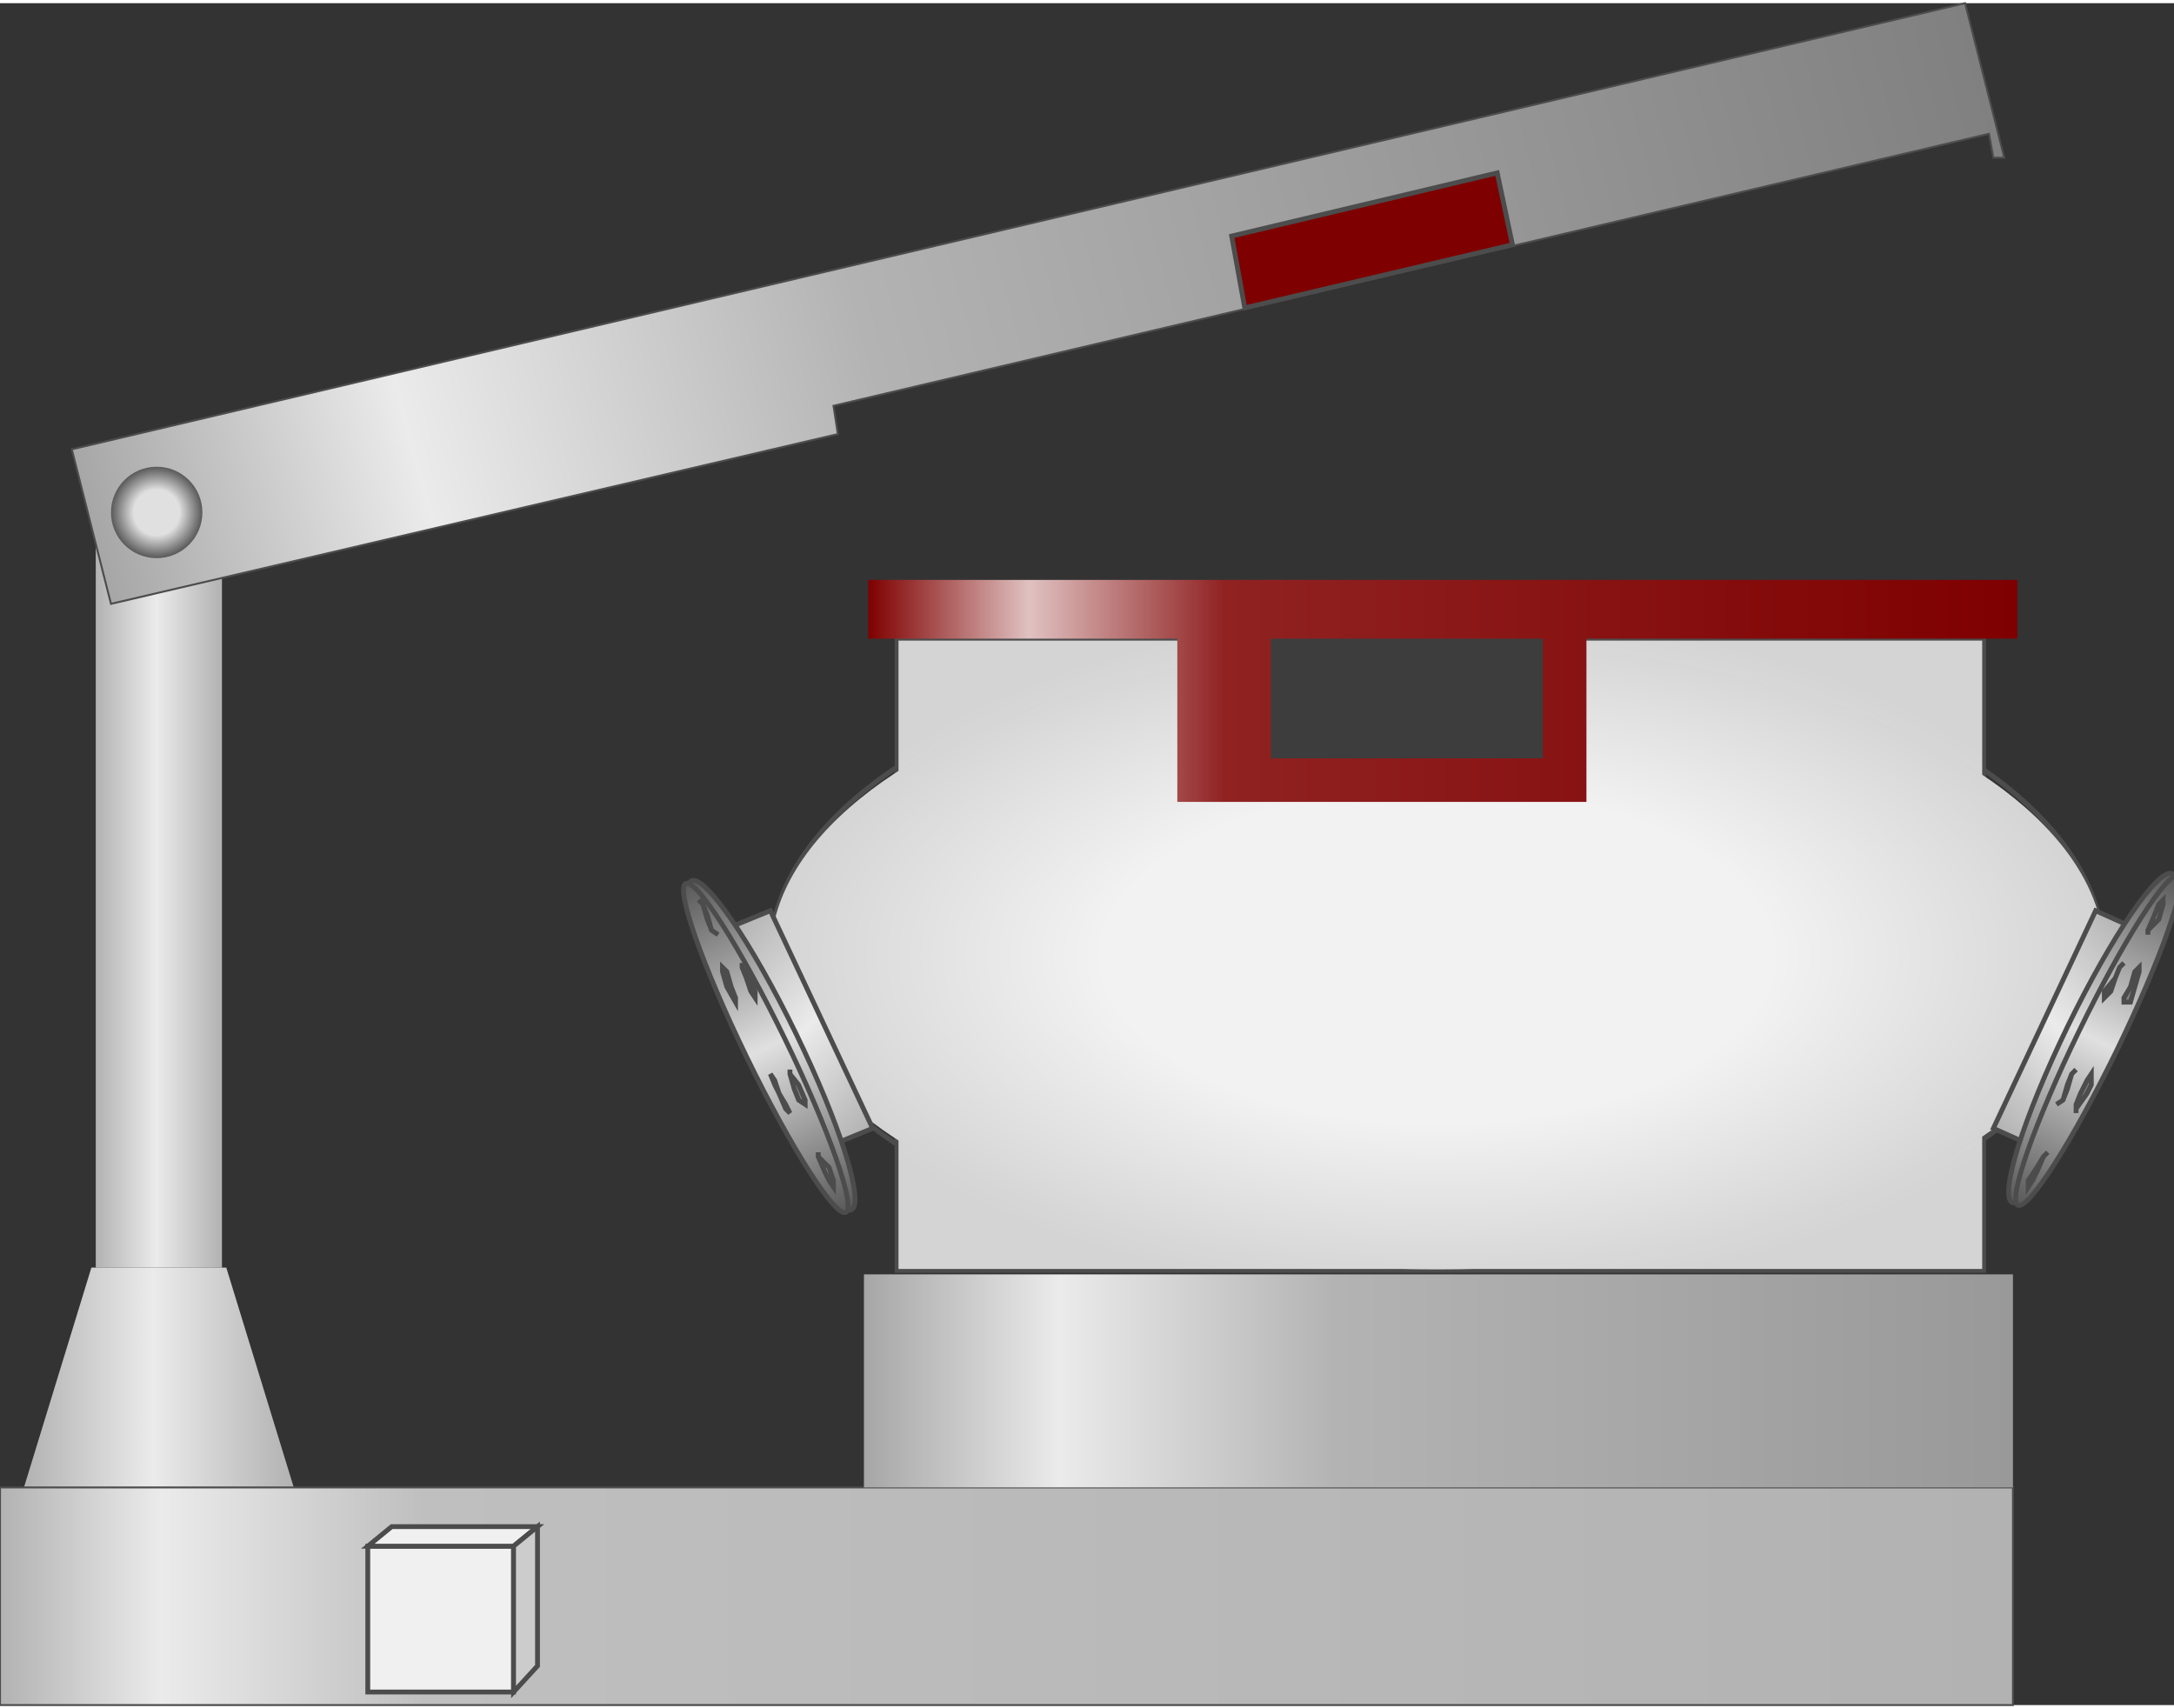 <svg version="1.1" xmlns="http://www.w3.org/2000/svg" xmlns:xlink="http://www.w3.org/1999/xlink" width="112px" height="88px" viewBox="0 0 112.5 88.063" enable-background="new 0 0 112.5 88.063" xml:space="preserve">
<rect x="0" y="0" width="112.5" height="88.063" fill="#333333" stroke="none"/>
<g id="Group_Holder">
	<linearGradient id="SVGID_1_" gradientUnits="userSpaceOnUse" x1="4.955" y1="44.144" x2="11.486" y2="44.144">
		<stop offset="0" style="stop-color:#B2B2B2" />
		<stop offset="0.48" style="stop-color:#EBEBEB" />
		<stop offset="1" style="stop-color:#B2B2B2" />
	</linearGradient>
	<path fill="url(#SVGID_1_)" d="M4.955,65.428h6.531V22.861H4.955V65.428" />
	<linearGradient id="SVGID_2_" gradientUnits="userSpaceOnUse" x1="1.239" y1="71.115" x2="15.203" y2="71.115">
		<stop offset="0" style="stop-color:#B2B2B2" />
		<stop offset="0.48" style="stop-color:#EBEBEB" />
		<stop offset="1" style="stop-color:#B2B2B2" />
	</linearGradient>
	<path fill="url(#SVGID_2_)" d="M4.729,65.428h6.982l3.491,11.374H1.239L4.729,65.428" />
</g>
<g id="Group_Bottom_Support">
	<linearGradient id="SVGID_3_" gradientUnits="userSpaceOnUse" x1="0" y1="82.432" x2="104.166" y2="82.432">
		<stop offset="0" style="stop-color:#B2B2B2" />
		<stop offset="0.08" style="stop-color:#EBEBEB" />
		<stop offset="0.21" style="stop-color:#BFBFBF" />
		<stop offset="1" style="stop-color:#B2B2B2" />
	</linearGradient>
	<path fill="url(#SVGID_3_)" stroke="#4C4C4C" stroke-width="0.1" d="M0,88.063h104.166V76.802H0V88.063z" />
	<linearGradient id="SVGID_4_" gradientUnits="userSpaceOnUse" x1="44.707" y1="71.289" x2="104.166" y2="71.289">
		<stop offset="0" style="stop-color:#A6A6A6" />
		<stop offset="0.17" style="stop-color:#EBEBEB" />
		<stop offset="0.41" style="stop-color:#B3B3B3" />
		<stop offset="1" style="stop-color:#999999" />
	</linearGradient>
	<path fill="url(#SVGID_4_)" d="M44.707,65.777h59.459v11.025H44.707V65.777z" />
</g>
<g id="Group_Bowl">
	<path fill="none" stroke="#4C4C4C" stroke-width="0.253" d="M47.484,59.729c-4.767-2.856-7.62-6.487-7.62-10.44   c0-3.812,2.654-7.324,7.119-10.13" />
	<path fill="none" stroke="#4C4C4C" stroke-width="0.254" d="M101.723,39.051c4.465,2.817,7.119,6.345,7.119,10.17   c0,3.97-2.854,7.614-7.619,10.481" />
	
		<radialGradient id="SVGID_5_" cx="74.535" cy="48.99" r="22.927" gradientTransform="matrix(-4.371139e-008 -1.016 2 -8.877969e-008 -23.446 124.932)" gradientUnits="userSpaceOnUse">
		<stop offset="0" style="stop-color:#F2F2F2" />
		<stop offset="0.32" style="stop-color:#F2F2F2" />
		<stop offset="0.76" style="stop-color:#D4D4D4" />
	</radialGradient>
	<rect x="46.396" y="32.883" fill="url(#SVGID_5_)" stroke="#4C4C4C" stroke-width="0.2" width="56.278" height="32.714" />
	
		<radialGradient id="SVGID_6_" cx="74.384" cy="49.287" r="26.969" gradientTransform="matrix(-4.371139e-008 -1 2 -8.742278e-008 -24.191 123.671)" gradientUnits="userSpaceOnUse">
		<stop offset="0" style="stop-color:#F2F2F2" />
		<stop offset="0.32" style="stop-color:#F2F2F2" />
		<stop offset="1" style="stop-color:#B2B2B2" />
	</radialGradient>
	<ellipse fill="url(#SVGID_6_)" cx="74.383" cy="49.287" rx="34.517" ry="16.229" />
</g>
<g id="Group_Bowl_Opening">
	<linearGradient id="SVGID_7_" gradientUnits="userSpaceOnUse" x1="44.933" y1="35.586" x2="104.393" y2="35.586">
		<stop offset="0" style="stop-color:#7F0000" />
		<stop offset="0.14" style="stop-color:#E0C1C1" />
		<stop offset="0.31" style="stop-color:#902222" />
		<stop offset="1" style="stop-color:#7F0000" />
	</linearGradient>
	<path fill="url(#SVGID_7_)" d="M82.095,32.883v8.446H60.924v-8.446H44.933v-3.041h59.46v3.041H82.095z" />
</g>
<g id="Group_Entrance">
	<path fill="#3D3D3D" d="M65.766,32.883h14.076v6.193H65.766V32.883z" />
</g>
<g id="Group_Lid">
	<linearGradient id="SVGID_8_" gradientUnits="userSpaceOnUse" x1="5.071" y1="28.575" x2="102.361" y2="2.506">
		<stop offset="0" style="stop-color:#A6A6A6" />
		<stop offset="0.17" style="stop-color:#EBEBEB" />
		<stop offset="0.41" style="stop-color:#B3B3B3" />
		<stop offset="1" style="stop-color:#808080" />
	</linearGradient>
	<path fill="url(#SVGID_8_)" stroke="#4C4C4C" stroke-width="0.1" d="M103.153,7.995l-0.226-1.238L43.131,20.833l0.225,1.464   L5.743,31.081l-2.027-7.996L101.689,0l2.027,7.995H103.153z" />
</g>
<g id="Group_Lid_Label">
	<path fill="#7F0000" stroke="#4C4C4C" stroke-width="0.25" d="M64.414,15.766L78.266,12.5l-0.788-3.717L63.738,12.05L64.414,15.766   z" />
</g>
<g id="Group_Box">
	<path fill="#F0F0F0" stroke="#4C4C4C" stroke-width="0.25" d="M19.032,79.842h7.545v7.546h-7.545V79.842z" />
	<path fill="#F0F0F0" stroke="#4C4C4C" stroke-width="0.25" d="M19.032,79.842h7.545l1.239-1.013h-7.545L19.032,79.842z" />
	<path fill="#CCCCCC" stroke="#4C4C4C" stroke-width="0.25" d="M27.815,78.829l-1.239,1.013v7.546l1.239-1.352V78.829z" />
</g>
<g id="Group_Bolt">
	<radialGradient id="SVGID_9_" cx="8.108" cy="26.351" r="2.365" gradientUnits="userSpaceOnUse">
		<stop offset="0" style="stop-color:#E0E0E0" />
		<stop offset="0.5" style="stop-color:#E0E0E0" />
		<stop offset="1" style="stop-color:#595959" />
	</radialGradient>
	<circle fill="url(#SVGID_9_)" cx="8.108" cy="26.351" r="2.365" />
</g>
<g id="Group_In_Oulet">
	<linearGradient id="SVGID_10_" gradientUnits="userSpaceOnUse" x1="102.478" y1="57.545" x2="111.374" y2="48.649">
		<stop offset="0" style="stop-color:#B2B2B2" />
		<stop offset="0.48" style="stop-color:#EBEBEB" />
		<stop offset="1" style="stop-color:#B2B2B2" />
	</linearGradient>
	<path fill="url(#SVGID_10_)" stroke="#4C4C4C" stroke-width="0.25" d="M110.698,47.973l-2.253-1.014l-5.292,11.262l2.252,1.014   L110.698,47.973z" />
	
		<linearGradient id="SVGID_11_" gradientUnits="userSpaceOnUse" x1="43.753" y1="18.63" x2="62.682" y2="18.63" gradientTransform="matrix(0.438 -0.899 -1.02 -0.497 104.003 110.656)">
		<stop offset="0" style="stop-color:#595959" />
		<stop offset="0.5" style="stop-color:#E0E0E0" />
		<stop offset="1" style="stop-color:#595959" />
	</linearGradient>
	<path fill="url(#SVGID_11_)" stroke="#4C4C4C" stroke-width="0.25" d="M112.415,45.041c-0.703-0.342-3.125,3.193-5.411,7.893   c-2.289,4.701-3.572,8.785-2.872,9.127c0.702,0.342,3.126-3.189,5.413-7.891C111.831,49.471,113.116,45.383,112.415,45.041z" />
	
		<linearGradient id="SVGID_12_" gradientUnits="userSpaceOnUse" x1="43.755" y1="9.525" x2="62.683" y2="9.525" gradientTransform="matrix(0.438 -0.899 -0.791 -0.385 92.806 105.207)">
		<stop offset="0" style="stop-color:#595959" />
		<stop offset="0.5" style="stop-color:#E0E0E0" />
		<stop offset="1" style="stop-color:#595959" />
	</linearGradient>
	<path fill="url(#SVGID_12_)" stroke="#4C4C4C" stroke-width="0.25" d="M112.702,45.178c-0.544-0.266-2.839,3.332-5.125,8.031   c-2.288,4.701-3.7,8.725-3.157,8.988c0.544,0.266,2.839-3.33,5.127-8.029C111.832,49.469,113.246,45.442,112.702,45.178z" />
	<path fill="#7F7F7F" stroke="#4C4C4C" stroke-width="0.25" d="M111.938,46.397v0.225l-0.226,0.789l-0.563,0.563v0.226v-0.226   l0.338-0.788l0.226-0.563L111.938,46.397z" />
	<path fill="#7F7F7F" stroke="#4C4C4C" stroke-width="0.25" d="M105.969,59.459l-0.226,0.226l-0.338,0.788l-0.226,0.45l-0.225,0.338   v-0.338l0.45-0.675l0.338-0.563L105.969,59.459z" />
	<path fill="#7F7F7F" stroke="#4C4C4C" stroke-width="0.25" d="M108.221,55.406v0.563l-0.225,0.45l-0.563,0.788v0.226v-0.451   l0.226-0.563l0.338-0.676L108.221,55.406z" />
	<path fill="#7F7F7F" stroke="#4C4C4C" stroke-width="0.25" d="M107.433,55.18l-0.226,0.226l-0.225,0.788l-0.226,0.563l-0.338,0.225   l0.338-0.225l0.226-0.788l0.225-0.563L107.433,55.18z" />
	<path fill="#7F7F7F" stroke="#4C4C4C" stroke-width="0.25" d="M109.91,49.662l-0.226,0.226l-0.226,0.563l-0.225,0.676l-0.338,0.338   v-0.338l0.563-0.676l0.226-0.563L109.91,49.662z" />
	<path fill="#7F7F7F" stroke="#4C4C4C" stroke-width="0.25" d="M110.698,49.888v0.225l-0.226,0.788l-0.225,0.789h-0.338v-0.226   l0.338-0.563l0.225-0.788L110.698,49.888z" />
	<linearGradient id="SVGID_13_" gradientUnits="userSpaceOnUse" x1="45.778" y1="57.603" x2="36.768" y2="48.593">
		<stop offset="0" style="stop-color:#B2B2B2" />
		<stop offset="0.48" style="stop-color:#EBEBEB" />
		<stop offset="1" style="stop-color:#B2B2B2" />
	</linearGradient>
	<path fill="url(#SVGID_13_)" stroke="#4C4C4C" stroke-width="0.25" d="M37.387,47.973l2.478-1.014l5.293,11.262l-2.478,1.014   L37.387,47.973z" />
	
		<linearGradient id="SVGID_14_" gradientUnits="userSpaceOnUse" x1="27.416" y1="47.46" x2="46.343" y2="47.46" gradientTransform="matrix(-0.438 -0.899 1.02 -0.497 7.616 110.656)">
		<stop offset="0" style="stop-color:#595959" />
		<stop offset="0.5" style="stop-color:#E0E0E0" />
		<stop offset="1" style="stop-color:#595959" />
	</linearGradient>
	<path fill="url(#SVGID_14_)" stroke="#4C4C4C" stroke-width="0.25" d="M35.774,45.414c0.703-0.342,3.125,3.194,5.412,7.894   c2.288,4.7,3.572,8.785,2.872,9.126c-0.703,0.343-3.125-3.189-5.414-7.89C36.358,49.845,35.073,45.756,35.774,45.414z" />
	
		<linearGradient id="SVGID_15_" gradientUnits="userSpaceOnUse" x1="27.418" y1="46.737" x2="46.345" y2="46.737" gradientTransform="matrix(-0.438 -0.899 0.791 -0.385 18.812 105.207)">
		<stop offset="0" style="stop-color:#595959" />
		<stop offset="0.5" style="stop-color:#E0E0E0" />
		<stop offset="1" style="stop-color:#595959" />
	</linearGradient>
	<path fill="url(#SVGID_15_)" stroke="#4C4C4C" stroke-width="0.25" d="M35.487,45.551c0.544-0.265,2.839,3.333,5.125,8.032   c2.288,4.7,3.701,8.724,3.157,8.987c-0.543,0.266-2.838-3.329-5.126-8.029C36.357,49.842,34.943,45.816,35.487,45.551z" />
	<path fill="#7F7F7F" stroke="#4C4C4C" stroke-width="0.25" d="M36.148,46.397l0.226,0.225l0.225,0.789l0.225,0.563l0.338,0.226   l-0.338-0.226l-0.225-0.788l-0.225-0.563L36.148,46.397z" />
	<path fill="#7F7F7F" stroke="#4C4C4C" stroke-width="0.25" d="M42.342,59.459v0.226l0.338,0.788l0.225,0.45l0.226,0.338v-0.338   l-0.226-0.675l-0.563-0.563V59.459z" />
	<path fill="#7F7F7F" stroke="#4C4C4C" stroke-width="0.25" d="M39.865,55.406l0.226,0.563l0.225,0.45l0.338,0.788l0.225,0.226   l-0.225-0.451l-0.338-0.563l-0.225-0.676L39.865,55.406z" />
	<path fill="#7F7F7F" stroke="#4C4C4C" stroke-width="0.25" d="M40.878,55.18v0.226l0.225,0.788l0.225,0.563l0.338,0.225v-0.225   l-0.338-0.788l-0.45-0.563V55.18z" />
	<path fill="#7F7F7F" stroke="#4C4C4C" stroke-width="0.25" d="M38.401,49.662v0.226l0.225,0.563l0.226,0.676l0.225,0.338v-0.338   l-0.225-0.676l-0.451-0.563V49.662z" />
	<path fill="#7F7F7F" stroke="#4C4C4C" stroke-width="0.25" d="M37.387,49.888v0.225l0.226,0.788l0.45,0.789v-0.226l-0.225-0.563   l-0.225-0.788L37.387,49.888z" />
</g>
</svg>